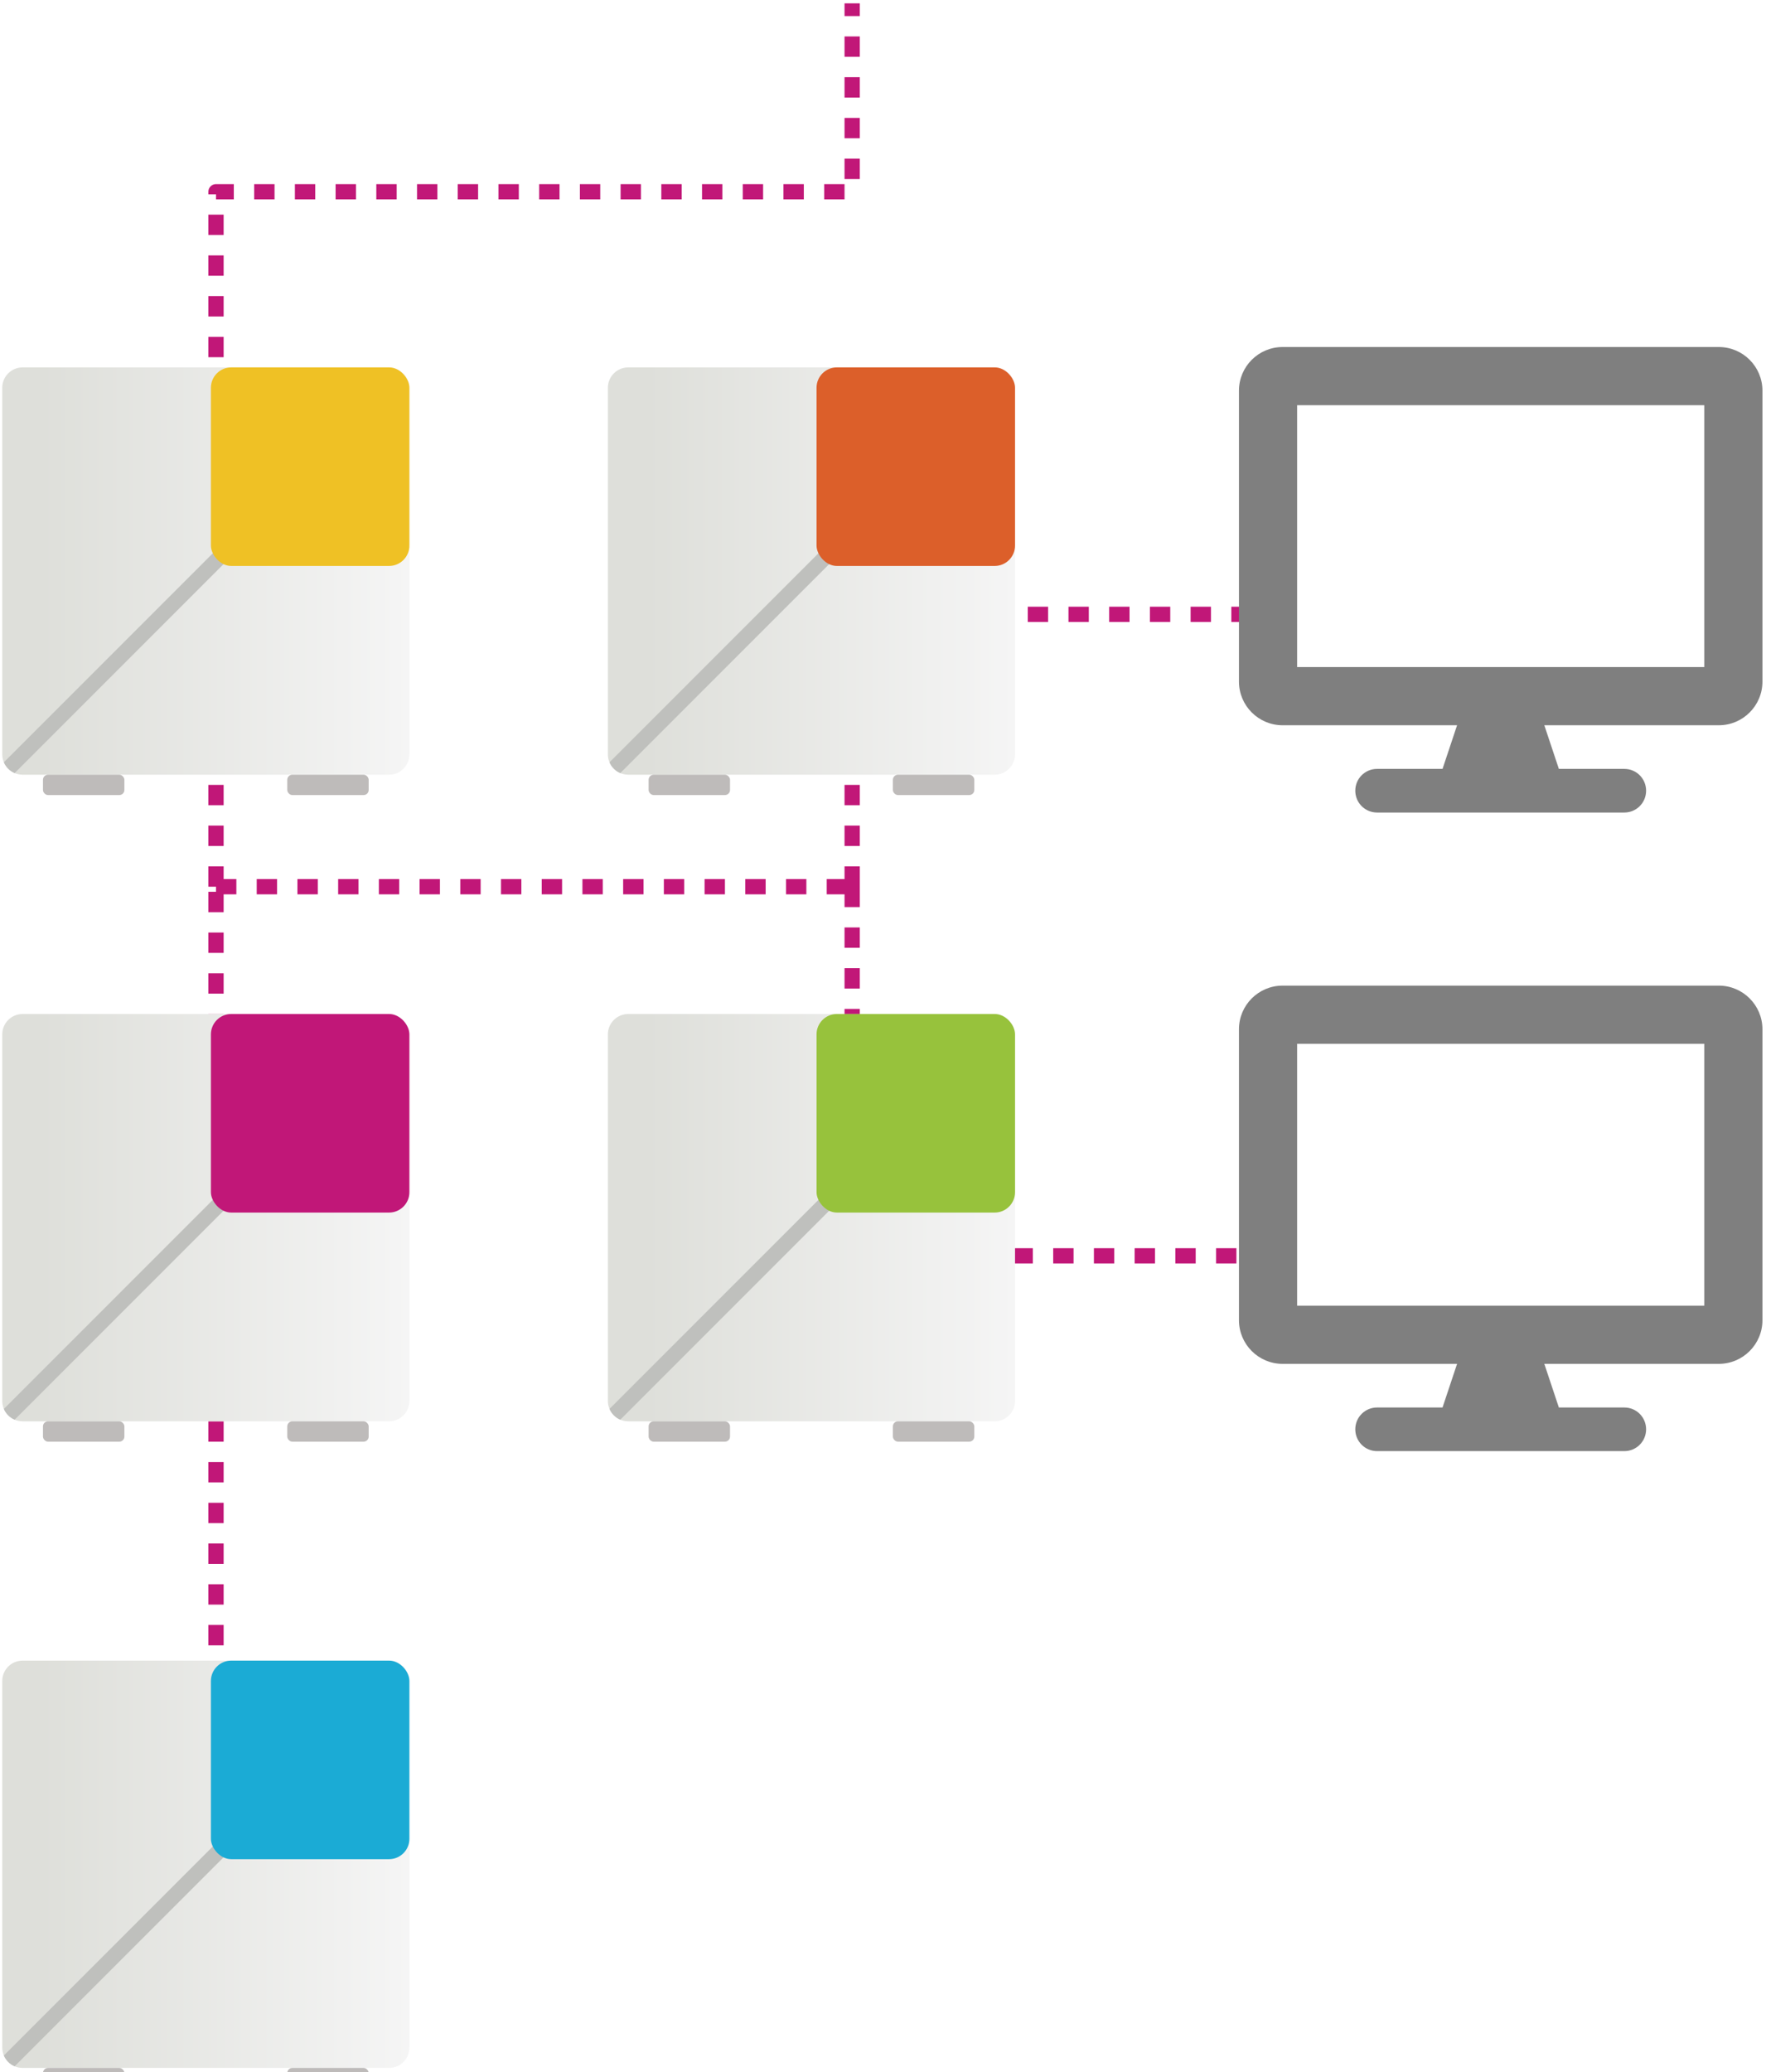 <svg width="347" height="407" viewBox="0 0 347 407" fill="none" xmlns="http://www.w3.org/2000/svg">
<path d="M42.442 363.16V174.16M42.442 174.16V37.66H167.442V0.66M42.442 174.16H167.442M167.442 174.16V120.66H249.371M167.442 174.16V246.66H249.371" stroke="#C11778" stroke-width="3" stroke-linejoin="round" stroke-dasharray="4 4"/>
<g filter="url(#filter0_i_4870_6880)">
<g clip-path="url(#clip0_4870_6880)">
<path d="M0.442 72.16C0.442 69.951 2.233 68.16 4.442 68.16H76.442C78.651 68.16 80.442 69.951 80.442 72.16V144.16C80.442 146.369 78.651 148.16 76.442 148.16H4.442C2.233 148.16 0.442 146.369 0.442 144.16V72.16Z" fill="url(#paint0_linear_4870_6880)"/>
<path d="M0.442 148.16L49.442 99.16" stroke="#BFC0BD" stroke-width="3"/>
<rect x="41.442" y="68.16" width="39" height="39" rx="4" fill="#EFC125"/>
</g>
<rect x="8.442" y="148.16" width="16" height="4" rx="1" fill="#BEBBBA"/>
<rect x="56.442" y="148.16" width="16" height="4" rx="1" fill="#BEBBBA"/>
</g>
<g filter="url(#filter1_i_4870_6880)">
<g clip-path="url(#clip1_4870_6880)">
<path d="M119.442 72.16C119.442 69.951 121.233 68.16 123.442 68.16H195.442C197.652 68.16 199.442 69.951 199.442 72.16V144.16C199.442 146.369 197.652 148.16 195.442 148.16H123.442C121.233 148.16 119.442 146.369 119.442 144.16V72.16Z" fill="url(#paint1_linear_4870_6880)"/>
<path d="M119.442 148.16L168.442 99.16" stroke="#BFC0BD" stroke-width="3"/>
<rect x="160.442" y="68.16" width="39" height="39" rx="4" fill="#DC5F2A"/>
</g>
<rect x="127.442" y="148.16" width="16" height="4" rx="1" fill="#BEBBBA"/>
<rect x="175.442" y="148.16" width="16" height="4" rx="1" fill="#BEBBBA"/>
</g>
<g filter="url(#filter2_i_4870_6880)">
<g clip-path="url(#clip2_4870_6880)">
<path d="M0.442 199.16C0.442 196.951 2.233 195.16 4.442 195.16H76.442C78.651 195.16 80.442 196.951 80.442 199.16V271.16C80.442 273.369 78.651 275.16 76.442 275.16H4.442C2.233 275.16 0.442 273.369 0.442 271.16V199.16Z" fill="url(#paint2_linear_4870_6880)"/>
<path d="M0.442 275.16L49.442 226.16" stroke="#BFC0BD" stroke-width="3"/>
<rect x="41.442" y="195.16" width="39" height="39" rx="4" fill="#C11778"/>
</g>
<rect x="8.442" y="275.16" width="16" height="4" rx="1" fill="#BEBBBA"/>
<rect x="56.442" y="275.16" width="16" height="4" rx="1" fill="#BEBBBA"/>
</g>
<g filter="url(#filter3_i_4870_6880)">
<g clip-path="url(#clip3_4870_6880)">
<path d="M119.442 199.16C119.442 196.951 121.233 195.16 123.442 195.16H195.442C197.652 195.16 199.442 196.951 199.442 199.16V271.16C199.442 273.369 197.652 275.16 195.442 275.16H123.442C121.233 275.16 119.442 273.369 119.442 271.16V199.16Z" fill="url(#paint3_linear_4870_6880)"/>
<path d="M119.442 275.16L168.442 226.16" stroke="#BFC0BD" stroke-width="3"/>
<rect x="160.442" y="195.16" width="39" height="39" rx="4" fill="#97C23C"/>
</g>
<rect x="127.442" y="275.16" width="16" height="4" rx="1" fill="#BEBBBA"/>
<rect x="175.442" y="275.16" width="16" height="4" rx="1" fill="#BEBBBA"/>
</g>
<g filter="url(#filter4_i_4870_6880)">
<g clip-path="url(#clip4_4870_6880)">
<path d="M0.442 326.16C0.442 323.951 2.233 322.16 4.442 322.16H76.442C78.651 322.16 80.442 323.951 80.442 326.16V398.16C80.442 400.369 78.651 402.16 76.442 402.16H4.442C2.233 402.16 0.442 400.369 0.442 398.16V326.16Z" fill="url(#paint4_linear_4870_6880)"/>
<path d="M0.442 402.16L49.442 353.16" stroke="#BFC0BD" stroke-width="3"/>
<rect x="41.442" y="322.16" width="39" height="39" rx="4" fill="#1BABD5"/>
</g>
<rect x="8.442" y="402.16" width="16" height="4" rx="1" fill="#BEBBBA"/>
<rect x="56.442" y="402.16" width="16" height="4" rx="1" fill="#BEBBBA"/>
</g>
<path d="M337.728 68.16H252.014C247.282 68.16 243.442 71.999 243.442 76.732V133.874C243.442 138.607 247.282 142.446 252.014 142.446H286.3L283.442 151.017H270.585C268.21 151.017 266.3 152.928 266.3 155.303C266.3 157.678 268.21 159.589 270.585 159.589H319.157C321.532 159.589 323.442 157.678 323.442 155.303C323.442 152.928 321.532 151.017 319.157 151.017H306.3L303.442 142.446H337.728C342.46 142.446 346.3 138.607 346.3 133.874V76.732C346.3 71.999 342.46 68.16 337.728 68.16ZM334.871 131.017H254.871V79.589H334.871V131.017Z" fill="#7F7F7F"/>
<path d="M337.728 193.588H252.014C247.282 193.588 243.442 197.427 243.442 202.159V259.302C243.442 264.034 247.282 267.874 252.014 267.874H286.3L283.442 276.445H270.585C268.21 276.445 266.3 278.356 266.3 280.731C266.3 283.106 268.21 285.016 270.585 285.016H319.157C321.532 285.016 323.442 283.106 323.442 280.731C323.442 278.356 321.532 276.445 319.157 276.445H306.3L303.442 267.874H337.728C342.46 267.874 346.3 264.034 346.3 259.302V202.159C346.3 197.427 342.46 193.588 337.728 193.588ZM334.871 256.445H254.871V205.016H334.871V256.445Z" fill="#7F7F7F"/>
<defs>
<filter id="filter0_i_4870_6880" x="0.442" y="68.16" width="80" height="88" filterUnits="userSpaceOnUse" color-interpolation-filters="sRGB">
<feFlood flood-opacity="0" result="BackgroundImageFix"/>
<feBlend mode="normal" in="SourceGraphic" in2="BackgroundImageFix" result="shape"/>
<feColorMatrix in="SourceAlpha" type="matrix" values="0 0 0 0 0 0 0 0 0 0 0 0 0 0 0 0 0 0 127 0" result="hardAlpha"/>
<feOffset dy="4"/>
<feGaussianBlur stdDeviation="4"/>
<feComposite in2="hardAlpha" operator="arithmetic" k2="-1" k3="1"/>
<feColorMatrix type="matrix" values="0 0 0 0 0 0 0 0 0 0 0 0 0 0 0 0 0 0 0.16 0"/>
<feBlend mode="normal" in2="shape" result="effect1_innerShadow_4870_6880"/>
</filter>
<filter id="filter1_i_4870_6880" x="119.442" y="68.16" width="80" height="88" filterUnits="userSpaceOnUse" color-interpolation-filters="sRGB">
<feFlood flood-opacity="0" result="BackgroundImageFix"/>
<feBlend mode="normal" in="SourceGraphic" in2="BackgroundImageFix" result="shape"/>
<feColorMatrix in="SourceAlpha" type="matrix" values="0 0 0 0 0 0 0 0 0 0 0 0 0 0 0 0 0 0 127 0" result="hardAlpha"/>
<feOffset dy="4"/>
<feGaussianBlur stdDeviation="4"/>
<feComposite in2="hardAlpha" operator="arithmetic" k2="-1" k3="1"/>
<feColorMatrix type="matrix" values="0 0 0 0 0 0 0 0 0 0 0 0 0 0 0 0 0 0 0.16 0"/>
<feBlend mode="normal" in2="shape" result="effect1_innerShadow_4870_6880"/>
</filter>
<filter id="filter2_i_4870_6880" x="0.442" y="195.16" width="80" height="88" filterUnits="userSpaceOnUse" color-interpolation-filters="sRGB">
<feFlood flood-opacity="0" result="BackgroundImageFix"/>
<feBlend mode="normal" in="SourceGraphic" in2="BackgroundImageFix" result="shape"/>
<feColorMatrix in="SourceAlpha" type="matrix" values="0 0 0 0 0 0 0 0 0 0 0 0 0 0 0 0 0 0 127 0" result="hardAlpha"/>
<feOffset dy="4"/>
<feGaussianBlur stdDeviation="4"/>
<feComposite in2="hardAlpha" operator="arithmetic" k2="-1" k3="1"/>
<feColorMatrix type="matrix" values="0 0 0 0 0 0 0 0 0 0 0 0 0 0 0 0 0 0 0.16 0"/>
<feBlend mode="normal" in2="shape" result="effect1_innerShadow_4870_6880"/>
</filter>
<filter id="filter3_i_4870_6880" x="119.442" y="195.16" width="80" height="88" filterUnits="userSpaceOnUse" color-interpolation-filters="sRGB">
<feFlood flood-opacity="0" result="BackgroundImageFix"/>
<feBlend mode="normal" in="SourceGraphic" in2="BackgroundImageFix" result="shape"/>
<feColorMatrix in="SourceAlpha" type="matrix" values="0 0 0 0 0 0 0 0 0 0 0 0 0 0 0 0 0 0 127 0" result="hardAlpha"/>
<feOffset dy="4"/>
<feGaussianBlur stdDeviation="4"/>
<feComposite in2="hardAlpha" operator="arithmetic" k2="-1" k3="1"/>
<feColorMatrix type="matrix" values="0 0 0 0 0 0 0 0 0 0 0 0 0 0 0 0 0 0 0.16 0"/>
<feBlend mode="normal" in2="shape" result="effect1_innerShadow_4870_6880"/>
</filter>
<filter id="filter4_i_4870_6880" x="0.442" y="322.16" width="80" height="88" filterUnits="userSpaceOnUse" color-interpolation-filters="sRGB">
<feFlood flood-opacity="0" result="BackgroundImageFix"/>
<feBlend mode="normal" in="SourceGraphic" in2="BackgroundImageFix" result="shape"/>
<feColorMatrix in="SourceAlpha" type="matrix" values="0 0 0 0 0 0 0 0 0 0 0 0 0 0 0 0 0 0 127 0" result="hardAlpha"/>
<feOffset dy="4"/>
<feGaussianBlur stdDeviation="4"/>
<feComposite in2="hardAlpha" operator="arithmetic" k2="-1" k3="1"/>
<feColorMatrix type="matrix" values="0 0 0 0 0 0 0 0 0 0 0 0 0 0 0 0 0 0 0.16 0"/>
<feBlend mode="normal" in2="shape" result="effect1_innerShadow_4870_6880"/>
</filter>
<linearGradient id="paint0_linear_4870_6880" x1="0.442" y1="108.16" x2="80.442" y2="108.16" gradientUnits="userSpaceOnUse">
<stop offset="0.095" stop-color="#DEDFDA"/>
<stop offset="1" stop-color="#F5F5F5"/>
</linearGradient>
<linearGradient id="paint1_linear_4870_6880" x1="119.442" y1="108.16" x2="199.442" y2="108.16" gradientUnits="userSpaceOnUse">
<stop offset="0.095" stop-color="#DEDFDA"/>
<stop offset="1" stop-color="#F5F5F5"/>
</linearGradient>
<linearGradient id="paint2_linear_4870_6880" x1="0.442" y1="235.16" x2="80.442" y2="235.16" gradientUnits="userSpaceOnUse">
<stop offset="0.095" stop-color="#DEDFDA"/>
<stop offset="1" stop-color="#F5F5F5"/>
</linearGradient>
<linearGradient id="paint3_linear_4870_6880" x1="119.442" y1="235.16" x2="199.442" y2="235.16" gradientUnits="userSpaceOnUse">
<stop offset="0.095" stop-color="#DEDFDA"/>
<stop offset="1" stop-color="#F5F5F5"/>
</linearGradient>
<linearGradient id="paint4_linear_4870_6880" x1="0.442" y1="362.16" x2="80.442" y2="362.16" gradientUnits="userSpaceOnUse">
<stop offset="0.095" stop-color="#DEDFDA"/>
<stop offset="1" stop-color="#F5F5F5"/>
</linearGradient>
<clipPath id="clip0_4870_6880">
<path d="M0.442 72.16C0.442 69.951 2.233 68.16 4.442 68.16H76.442C78.651 68.16 80.442 69.951 80.442 72.16V144.16C80.442 146.369 78.651 148.16 76.442 148.16H4.442C2.233 148.16 0.442 146.369 0.442 144.16V72.16Z" fill="white"/>
</clipPath>
<clipPath id="clip1_4870_6880">
<path d="M119.442 72.16C119.442 69.951 121.233 68.16 123.442 68.16H195.442C197.652 68.16 199.442 69.951 199.442 72.16V144.16C199.442 146.369 197.652 148.16 195.442 148.16H123.442C121.233 148.16 119.442 146.369 119.442 144.16V72.16Z" fill="white"/>
</clipPath>
<clipPath id="clip2_4870_6880">
<path d="M0.442 199.16C0.442 196.951 2.233 195.16 4.442 195.16H76.442C78.651 195.16 80.442 196.951 80.442 199.16V271.16C80.442 273.369 78.651 275.16 76.442 275.16H4.442C2.233 275.16 0.442 273.369 0.442 271.16V199.16Z" fill="white"/>
</clipPath>
<clipPath id="clip3_4870_6880">
<path d="M119.442 199.16C119.442 196.951 121.233 195.16 123.442 195.16H195.442C197.652 195.16 199.442 196.951 199.442 199.16V271.16C199.442 273.369 197.652 275.16 195.442 275.16H123.442C121.233 275.16 119.442 273.369 119.442 271.16V199.16Z" fill="white"/>
</clipPath>
<clipPath id="clip4_4870_6880">
<path d="M0.442 326.16C0.442 323.951 2.233 322.16 4.442 322.16H76.442C78.651 322.16 80.442 323.951 80.442 326.16V398.16C80.442 400.369 78.651 402.16 76.442 402.16H4.442C2.233 402.16 0.442 400.369 0.442 398.16V326.16Z" fill="white"/>
</clipPath>
</defs>
</svg>
